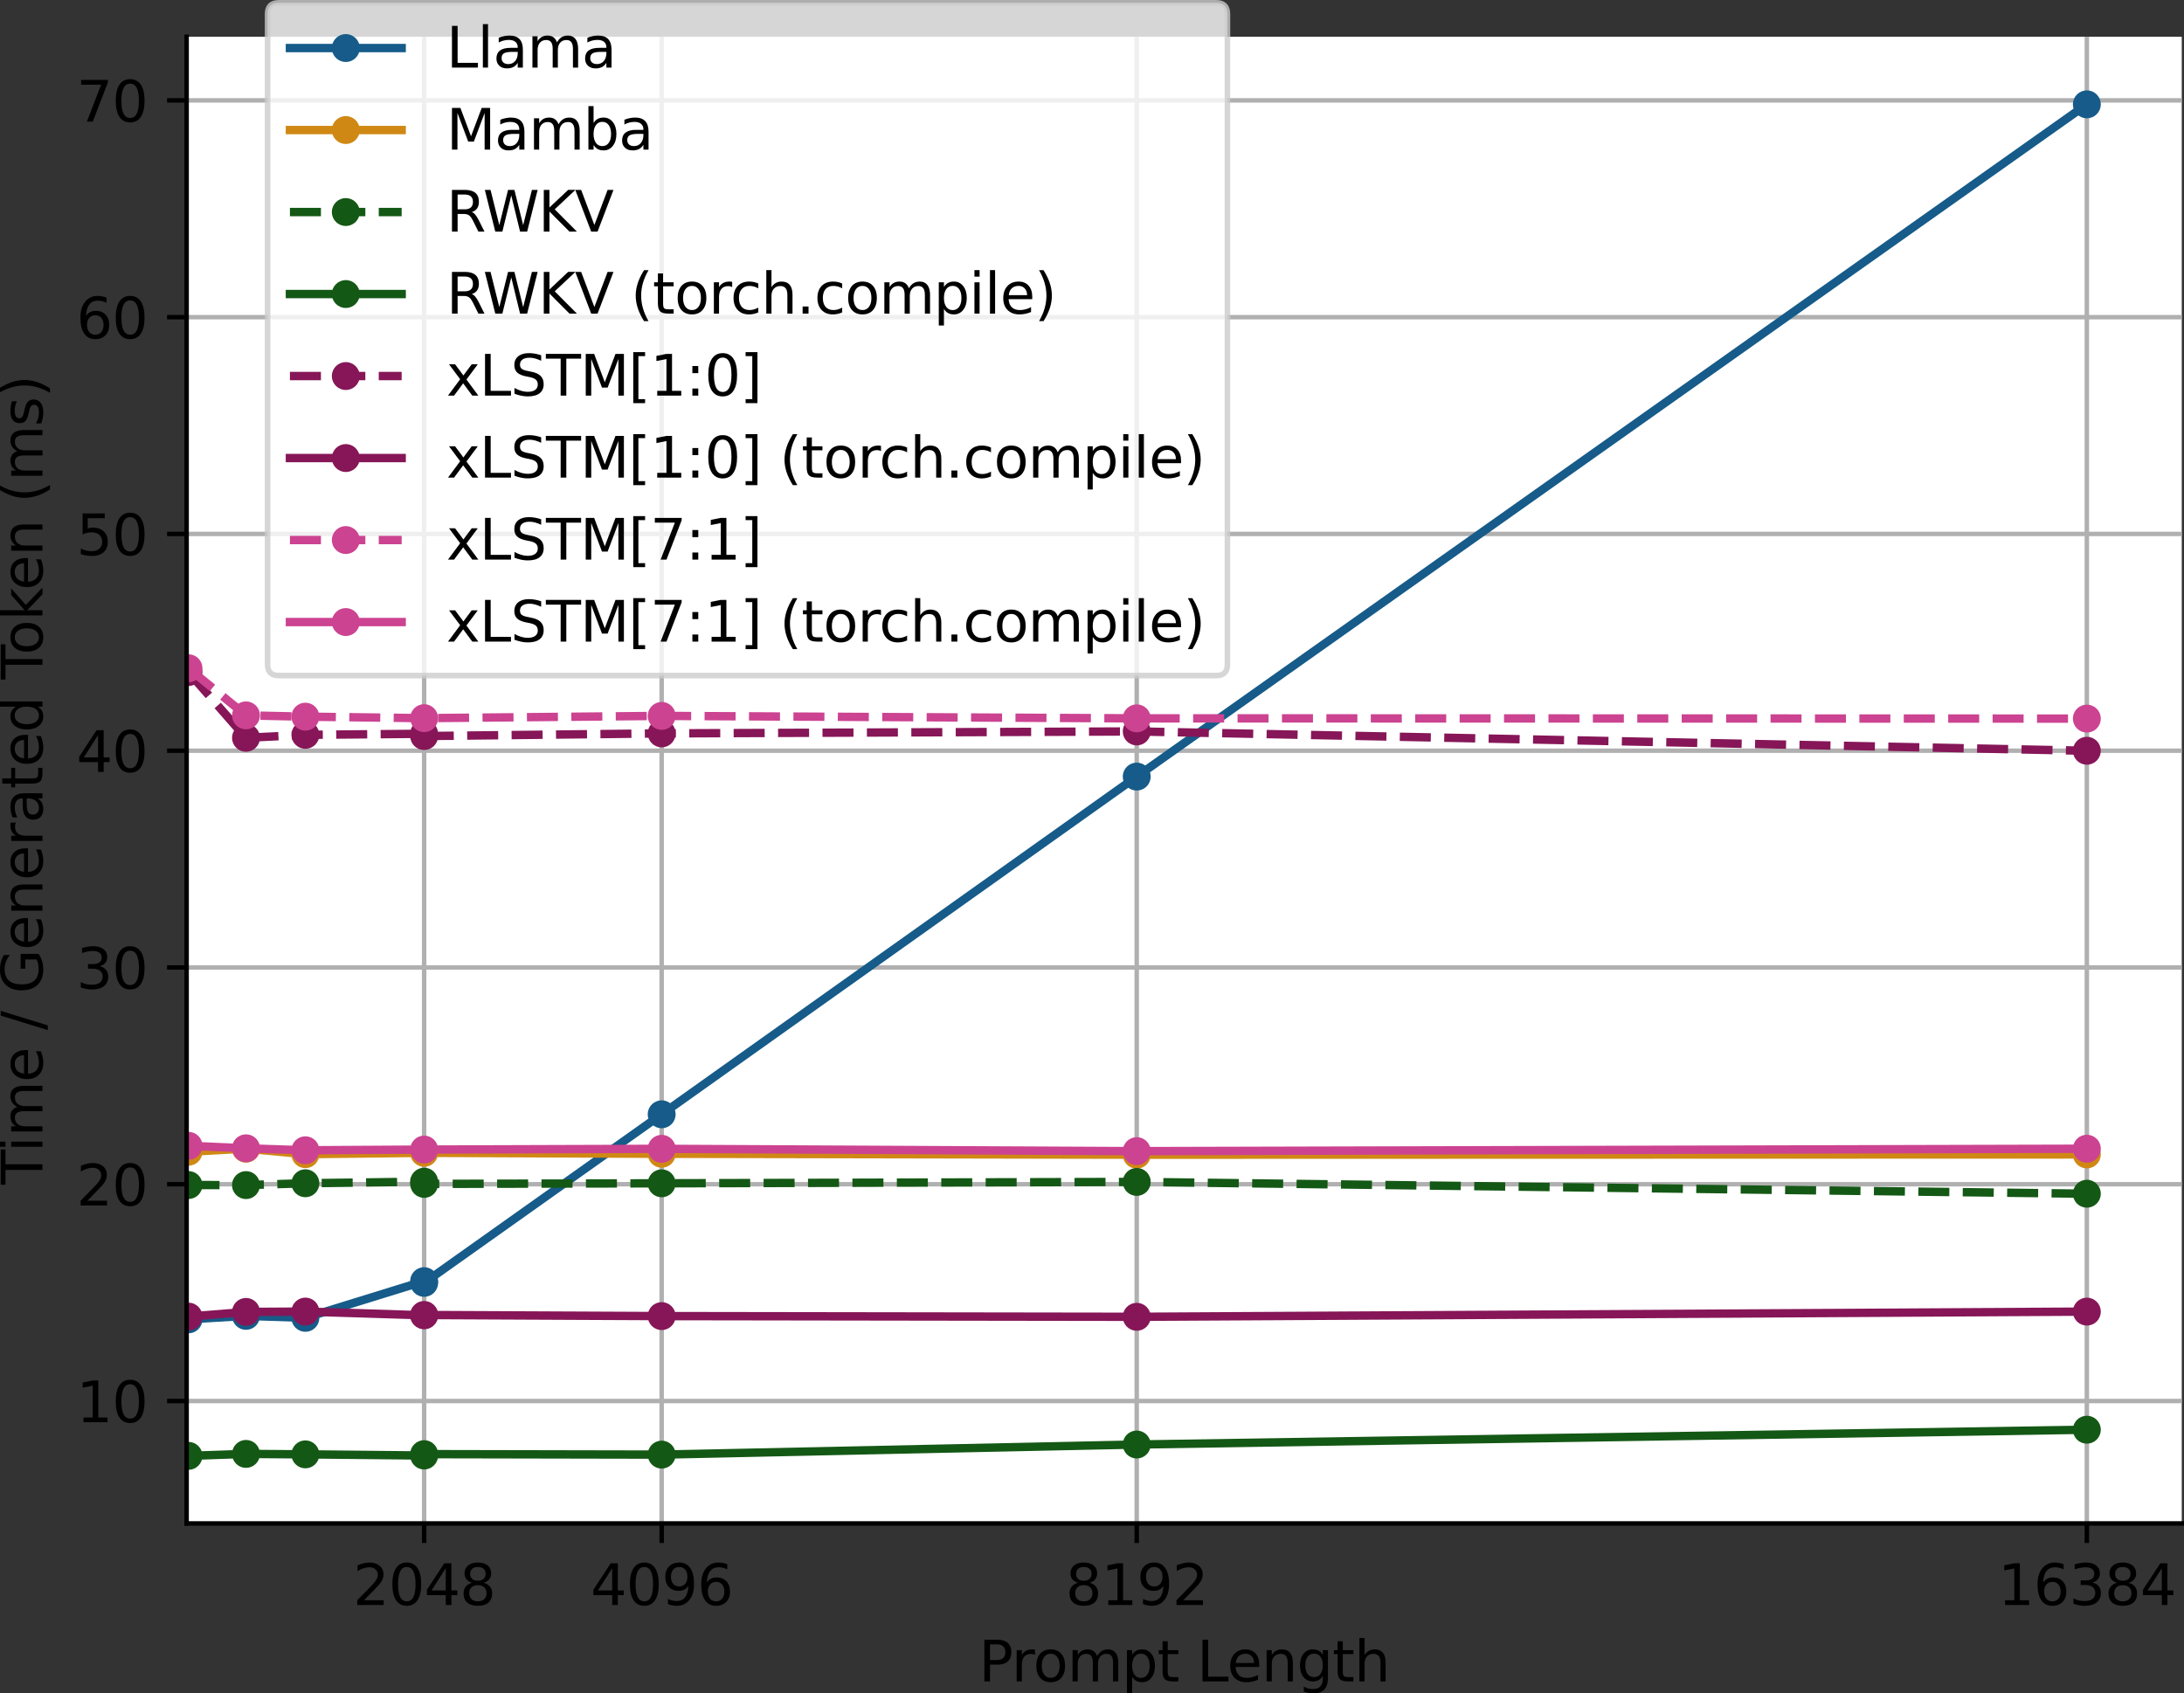 <?xml version="1.0" encoding="UTF-8" standalone="no"?>
<svg
   width="390.923pt"
   height="303.048pt"
   viewBox="0 0 390.923 303.048"
   version="1.1"
   id="svg261"
   sodipodi:docname="inference_generation_speed_v2.svg"
   inkscape:version="1.3.2 (1:1.3.2+202311252150+091e20ef0f)"
   xmlns:inkscape="http://www.inkscape.org/namespaces/inkscape"
   xmlns:sodipodi="http://sodipodi.sourceforge.net/DTD/sodipodi-0.dtd"
   xmlns:xlink="http://www.w3.org/1999/xlink"
   xmlns="http://www.w3.org/2000/svg"
   xmlns:svg="http://www.w3.org/2000/svg"
   xmlns:rdf="http://www.w3.org/1999/02/22-rdf-syntax-ns#"
   xmlns:cc="http://creativecommons.org/ns#"
   xmlns:dc="http://purl.org/dc/elements/1.1/">
  <rect x="0" y="0" width="390.923" height="303.048" fill="#333333" stroke="none"/>
  <sodipodi:namedview
     id="namedview261"
     pagecolor="#ffffff"
     bordercolor="#999999"
     borderopacity="1"
     inkscape:showpageshadow="0"
     inkscape:pageopacity="0"
     inkscape:pagecheckerboard="0"
     inkscape:deskcolor="#d1d1d1"
     inkscape:document-units="pt"
     inkscape:zoom="1.2630209"
     inkscape:cx="274.73814"
     inkscape:cy="178.93608"
     inkscape:window-width="1920"
     inkscape:window-height="1022"
     inkscape:window-x="0"
     inkscape:window-y="0"
     inkscape:window-maximized="1"
     inkscape:current-layer="patch_1" />
  <defs
     id="defs1">
    <style
       type="text/css"
       id="style1">*{stroke-linejoin: round; stroke-linecap: butt}</style>
  </defs>
  <g
     id="figure_1"
     transform="translate(-24.197,-34.892)">
    <g
       id="patch_1" />
    <g
       id="axes_1">
      <g
         id="patch_2">
        <path
           d="M 57.6,307.584 H 414.72 V 41.472 H 57.6 Z"
           style="fill:#ffffff"
           id="path2" />
      </g>
      <g
         id="matplotlib.axis_1">
        <g
           id="xtick_1">
          <g
             id="line2d_1">
            <path
               d="M 100.116,307.584 V 41.472"
               clip-path="url(#p2a580cbbba)"
               style="fill:none;stroke:#b0b0b0;stroke-width:0.8;stroke-linecap:square"
               id="path3" />
          </g>
          <g
             id="line2d_2">
            <defs
               id="defs3">
              <path
                 id="m277e999d54"
                 d="M 0,0 V 3.5"
                 style="stroke:#000000;stroke-width:0.8" />
            </defs>
            <g
               id="g3">
              <use
                 xlink:href="#m277e999d54"
                 x="100.116"
                 y="307.584"
                 style="stroke:#000000;stroke-width:0.8"
                 id="use3" />
            </g>
          </g>
          <g
             id="text_1">
            <!-- 2048 -->
            <g
               transform="matrix(0.1,0,0,-0.1,87.391,322.182)"
               id="g7">
              <defs
                 id="defs4">
                <path
                   id="DejaVuSans-32"
                   d="M 1228,531 H 3431 V 0 H 469 v 531 q 359,372 979,998 621,627 780,809 303,340 423,576 121,236 121,464 0,372 -261,606 -261,235 -680,235 -297,0 -627,-103 -329,-103 -704,-313 v 638 q 381,153 712,231 332,78 607,78 725,0 1156,-363 431,-362 431,-968 0,-288 -108,-546 -107,-257 -392,-607 -78,-91 -497,-524 Q 1991,1309 1228,531 Z"
                   transform="scale(0.016)" />
                <path
                   id="DejaVuSans-30"
                   d="m 2034,4250 q -487,0 -733,-480 -245,-479 -245,-1442 0,-959 245,-1439 246,-480 733,-480 491,0 736,480 246,480 246,1439 0,963 -246,1442 -245,480 -736,480 z m 0,500 q 785,0 1199,-621 414,-620 414,-1801 0,-1178 -414,-1799 -414,-620 -1199,-620 -784,0 -1198,620 -414,621 -414,1799 0,1181 414,1801 414,621 1198,621 z"
                   transform="scale(0.016)" />
                <path
                   id="DejaVuSans-34"
                   d="M 2419,4116 825,1625 h 1594 z m -166,550 h 794 V 1625 h 666 V 1100 H 3047 V 0 H 2419 V 1100 H 313 v 609 z"
                   transform="scale(0.016)" />
                <path
                   id="DejaVuSans-38"
                   d="m 2034,2216 q -450,0 -708,-241 -257,-241 -257,-662 0,-422 257,-663 258,-241 708,-241 450,0 709,242 260,243 260,662 0,421 -258,662 -257,241 -711,241 z m -631,268 q -406,100 -633,378 -226,279 -226,679 0,559 398,884 399,325 1092,325 697,0 1094,-325 397,-325 397,-884 0,-400 -227,-679 -226,-278 -629,-378 456,-106 710,-416 255,-309 255,-755 Q 3634,634 3220,271 2806,-91 2034,-91 1263,-91 848,271 434,634 434,1313 q 0,446 256,755 257,310 713,416 z m -231,997 q 0,-362 226,-565 227,-203 636,-203 407,0 636,203 230,203 230,565 0,363 -230,566 -229,203 -636,203 -409,0 -636,-203 -226,-203 -226,-566 z"
                   transform="scale(0.016)" />
              </defs>
              <use
                 xlink:href="#DejaVuSans-32"
                 id="use4" />
              <use
                 xlink:href="#DejaVuSans-30"
                 x="63.623"
                 id="use5" />
              <use
                 xlink:href="#DejaVuSans-34"
                 x="127.246"
                 id="use6" />
              <use
                 xlink:href="#DejaVuSans-38"
                 x="190.869"
                 id="use7" />
            </g>
          </g>
        </g>
        <g
           id="xtick_2">
          <g
             id="line2d_3">
            <path
               d="M 142.633,307.584 V 41.472"
               clip-path="url(#p2a580cbbba)"
               style="fill:none;stroke:#b0b0b0;stroke-width:0.8;stroke-linecap:square"
               id="path7" />
          </g>
          <g
             id="line2d_4">
            <g
               id="g8">
              <use
                 xlink:href="#m277e999d54"
                 x="142.633"
                 y="307.584"
                 style="stroke:#000000;stroke-width:0.8"
                 id="use8" />
            </g>
          </g>
          <g
             id="text_2">
            <!-- 4096 -->
            <g
               transform="matrix(0.1,0,0,-0.1,129.908,322.182)"
               id="g12">
              <defs
                 id="defs8">
                <path
                   id="DejaVuSans-39"
                   d="m 703,97 v 575 q 238,-113 481,-172 244,-59 479,-59 625,0 954,420 330,420 377,1277 -181,-269 -460,-413 -278,-144 -615,-144 -700,0 -1108,423 -408,424 -408,1159 0,718 425,1152 425,435 1131,435 810,0 1236,-621 427,-620 427,-1801 Q 3622,1225 3098,567 2575,-91 1691,-91 1453,-91 1209,-44 966,3 703,97 Z m 1256,1978 q 425,0 673,290 249,291 249,798 0,503 -249,795 -248,292 -673,292 -425,0 -673,-292 -248,-292 -248,-795 0,-507 248,-798 248,-290 673,-290 z"
                   transform="scale(0.016)" />
                <path
                   id="DejaVuSans-36"
                   d="m 2113,2584 q -425,0 -674,-291 -248,-290 -248,-796 0,-503 248,-796 249,-292 674,-292 425,0 673,292 248,293 248,796 0,506 -248,796 -248,291 -673,291 z m 1253,1979 v -575 q -238,112 -480,171 -242,60 -480,60 -625,0 -955,-422 -329,-422 -376,-1275 184,272 462,417 279,145 613,145 703,0 1111,-427 408,-426 408,-1160 0,-719 -425,-1154 -425,-434 -1131,-434 -810,0 -1238,620 -428,621 -428,1799 0,1106 525,1764 525,658 1409,658 238,0 480,-47 242,-47 505,-140 z"
                   transform="scale(0.016)" />
              </defs>
              <use
                 xlink:href="#DejaVuSans-34"
                 id="use9" />
              <use
                 xlink:href="#DejaVuSans-30"
                 x="63.623"
                 id="use10" />
              <use
                 xlink:href="#DejaVuSans-39"
                 x="127.246"
                 id="use11" />
              <use
                 xlink:href="#DejaVuSans-36"
                 x="190.869"
                 id="use12" />
            </g>
          </g>
        </g>
        <g
           id="xtick_3">
          <g
             id="line2d_5">
            <path
               d="M 227.665,307.584 V 41.472"
               clip-path="url(#p2a580cbbba)"
               style="fill:none;stroke:#b0b0b0;stroke-width:0.8;stroke-linecap:square"
               id="path12" />
          </g>
          <g
             id="line2d_6">
            <g
               id="g13">
              <use
                 xlink:href="#m277e999d54"
                 x="227.665"
                 y="307.584"
                 style="stroke:#000000;stroke-width:0.8"
                 id="use13" />
            </g>
          </g>
          <g
             id="text_3">
            <!-- 8192 -->
            <g
               transform="matrix(0.1,0,0,-0.1,214.94,322.182)"
               id="g17">
              <defs
                 id="defs13">
                <path
                   id="DejaVuSans-31"
                   d="M 794,531 H 1825 V 4091 L 703,3866 v 575 l 1116,225 h 631 V 531 H 3481 V 0 H 794 Z"
                   transform="scale(0.016)" />
              </defs>
              <use
                 xlink:href="#DejaVuSans-38"
                 id="use14" />
              <use
                 xlink:href="#DejaVuSans-31"
                 x="63.623"
                 id="use15" />
              <use
                 xlink:href="#DejaVuSans-39"
                 x="127.246"
                 id="use16" />
              <use
                 xlink:href="#DejaVuSans-32"
                 x="190.869"
                 id="use17" />
            </g>
          </g>
        </g>
        <g
           id="xtick_4">
          <g
             id="line2d_7">
            <path
               d="M 397.73,307.584 V 41.472"
               clip-path="url(#p2a580cbbba)"
               style="fill:none;stroke:#b0b0b0;stroke-width:0.8;stroke-linecap:square"
               id="path17" />
          </g>
          <g
             id="line2d_8">
            <g
               id="g18">
              <use
                 xlink:href="#m277e999d54"
                 x="397.73"
                 y="307.584"
                 style="stroke:#000000;stroke-width:0.8"
                 id="use18" />
            </g>
          </g>
          <g
             id="text_4">
            <!-- 16384 -->
            <g
               transform="matrix(0.1,0,0,-0.1,381.824,322.182)"
               id="g23">
              <defs
                 id="defs18">
                <path
                   id="DejaVuSans-33"
                   d="m 2597,2516 q 453,-97 707,-404 255,-306 255,-756 0,-690 -475,-1069 -475,-378 -1350,-378 -293,0 -604,58 -311,58 -642,174 v 609 q 262,-153 574,-231 313,-78 654,-78 593,0 904,234 311,234 311,681 0,413 -289,645 -289,233 -804,233 h -544 v 519 h 569 q 465,0 712,186 247,186 247,536 0,359 -255,551 -254,193 -729,193 -260,0 -557,-57 -297,-56 -653,-174 v 562 q 360,100 674,150 314,50 592,50 719,0 1137,-327 419,-326 419,-882 0,-388 -222,-655 -222,-267 -631,-370 z"
                   transform="scale(0.016)" />
              </defs>
              <use
                 xlink:href="#DejaVuSans-31"
                 id="use19" />
              <use
                 xlink:href="#DejaVuSans-36"
                 x="63.623"
                 id="use20" />
              <use
                 xlink:href="#DejaVuSans-33"
                 x="127.246"
                 id="use21" />
              <use
                 xlink:href="#DejaVuSans-38"
                 x="190.869"
                 id="use22" />
              <use
                 xlink:href="#DejaVuSans-34"
                 x="254.492"
                 id="use23" />
            </g>
          </g>
        </g>
        <g
           id="text_5">
          <!-- Prompt Length -->
          <g
             transform="matrix(0.1,0,0,-0.1,199.39,335.861)"
             id="g36">
            <defs
               id="defs23">
              <path
                 id="DejaVuSans-50"
                 d="M 1259,4147 V 2394 h 794 q 441,0 681,228 241,228 241,650 0,419 -241,647 -240,228 -681,228 z m -631,519 h 1425 q 785,0 1186,-355 402,-355 402,-1039 0,-691 -402,-1044 -401,-353 -1186,-353 H 1259 V 0 H 628 Z"
                 transform="scale(0.016)" />
              <path
                 id="DejaVuSans-72"
                 d="m 2631,2963 q -97,56 -211,82 -114,27 -251,27 -488,0 -749,-317 -261,-317 -261,-911 V 0 H 581 v 3500 h 578 v -544 q 182,319 472,473 291,155 707,155 59,0 131,-8 72,-7 159,-23 z"
                 transform="scale(0.016)" />
              <path
                 id="DejaVuSans-6f"
                 d="m 1959,3097 q -462,0 -731,-361 -269,-361 -269,-989 0,-628 267,-989 268,-361 733,-361 460,0 728,362 269,363 269,988 0,622 -269,986 -268,364 -728,364 z m 0,487 q 750,0 1178,-488 429,-487 429,-1349 Q 3566,888 3137,398 2709,-91 1959,-91 1206,-91 779,398 353,888 353,1747 q 0,862 426,1349 427,488 1180,488 z"
                 transform="scale(0.016)" />
              <path
                 id="DejaVuSans-6d"
                 d="m 3328,2828 q 216,388 516,572 300,184 706,184 547,0 844,-383 297,-382 297,-1088 V 0 h -578 v 2094 q 0,503 -179,746 -178,244 -543,244 -447,0 -707,-297 -259,-296 -259,-809 V 0 h -578 v 2094 q 0,506 -178,748 -178,242 -550,242 -441,0 -701,-298 -259,-298 -259,-808 V 0 H 581 v 3500 h 578 v -544 q 197,322 472,475 275,153 653,153 382,0 649,-194 267,-193 395,-562 z"
                 transform="scale(0.016)" />
              <path
                 id="DejaVuSans-70"
                 d="M 1159,525 V -1331 H 581 v 4831 h 578 v -531 q 182,312 458,463 277,152 661,152 638,0 1036,-506 399,-506 399,-1331 0,-825 -399,-1332 -398,-506 -1036,-506 -384,0 -661,152 -276,152 -458,464 z m 1957,1222 q 0,634 -261,995 -261,361 -717,361 -457,0 -718,-361 -261,-361 -261,-995 0,-634 261,-995 261,-361 718,-361 456,0 717,361 261,361 261,995 z"
                 transform="scale(0.016)" />
              <path
                 id="DejaVuSans-74"
                 d="M 1172,4494 V 3500 H 2356 V 3053 H 1172 V 1153 q 0,-428 117,-550 117,-122 477,-122 h 590 V 0 H 1766 Q 1100,0 847,248 594,497 594,1153 V 3053 H 172 v 447 h 422 v 994 z"
                 transform="scale(0.016)" />
              <path
                 id="DejaVuSans-20"
                 transform="scale(0.016)"
                 d="" />
              <path
                 id="DejaVuSans-4c"
                 d="m 628,4666 h 631 V 531 H 3531 V 0 H 628 Z"
                 transform="scale(0.016)" />
              <path
                 id="DejaVuSans-65"
                 d="M 3597,1894 V 1613 H 953 q 38,-594 358,-905 320,-311 892,-311 331,0 642,81 311,81 618,244 V 178 Q 3153,47 2828,-22 2503,-91 2169,-91 1331,-91 842,396 353,884 353,1716 q 0,859 464,1363 464,505 1252,505 706,0 1117,-455 411,-454 411,-1235 z m -575,169 q -6,471 -264,752 -258,282 -683,282 -481,0 -770,-272 -289,-272 -333,-766 z"
                 transform="scale(0.016)" />
              <path
                 id="DejaVuSans-6e"
                 d="M 3513,2113 V 0 h -575 v 2094 q 0,497 -194,743 -194,247 -581,247 -466,0 -735,-297 -269,-296 -269,-809 V 0 H 581 v 3500 h 578 v -544 q 207,316 486,472 280,156 646,156 603,0 912,-373 310,-373 310,-1098 z"
                 transform="scale(0.016)" />
              <path
                 id="DejaVuSans-67"
                 d="m 2906,1791 q 0,625 -258,968 -257,344 -723,344 -462,0 -720,-344 -258,-343 -258,-968 0,-622 258,-966 258,-344 720,-344 466,0 723,344 258,344 258,966 z M 3481,434 q 0,-893 -397,-1329 -396,-436 -1215,-436 -303,0 -572,45 -269,45 -522,139 v 559 q 253,-137 500,-202 247,-66 503,-66 566,0 847,295 281,295 281,892 V 616 Q 2728,306 2450,153 2172,0 1784,0 1141,0 747,490 353,981 353,1791 q 0,812 394,1302 394,491 1037,491 388,0 666,-153 278,-153 456,-462 v 531 h 575 z"
                 transform="scale(0.016)" />
              <path
                 id="DejaVuSans-68"
                 d="M 3513,2113 V 0 h -575 v 2094 q 0,497 -194,743 -194,247 -581,247 -466,0 -735,-297 -269,-296 -269,-809 V 0 H 581 v 4863 h 578 V 2956 q 207,316 486,472 280,156 646,156 603,0 912,-373 310,-373 310,-1098 z"
                 transform="scale(0.016)" />
            </defs>
            <use
               xlink:href="#DejaVuSans-50"
               id="use24" />
            <use
               xlink:href="#DejaVuSans-72"
               x="58.553"
               id="use25" />
            <use
               xlink:href="#DejaVuSans-6f"
               x="97.416"
               id="use26" />
            <use
               xlink:href="#DejaVuSans-6d"
               x="158.598"
               id="use27" />
            <use
               xlink:href="#DejaVuSans-70"
               x="256.01"
               id="use28" />
            <use
               xlink:href="#DejaVuSans-74"
               x="319.486"
               id="use29" />
            <use
               xlink:href="#DejaVuSans-20"
               x="358.695"
               id="use30" />
            <use
               xlink:href="#DejaVuSans-4c"
               x="390.482"
               id="use31" />
            <use
               xlink:href="#DejaVuSans-65"
               x="444.445"
               id="use32" />
            <use
               xlink:href="#DejaVuSans-6e"
               x="505.969"
               id="use33" />
            <use
               xlink:href="#DejaVuSans-67"
               x="569.348"
               id="use34" />
            <use
               xlink:href="#DejaVuSans-74"
               x="632.824"
               id="use35" />
            <use
               xlink:href="#DejaVuSans-68"
               x="672.033"
               id="use36" />
          </g>
        </g>
      </g>
      <g
         id="matplotlib.axis_2">
        <g
           id="ytick_1">
          <g
             id="line2d_9">
            <path
               d="M 57.6,285.668 H 414.72"
               clip-path="url(#p2a580cbbba)"
               style="fill:none;stroke:#b0b0b0;stroke-width:0.8;stroke-linecap:square"
               id="path36" />
          </g>
          <g
             id="line2d_10">
            <defs
               id="defs36">
              <path
                 id="m142a0181db"
                 d="M 0,0 H -3.5"
                 style="stroke:#000000;stroke-width:0.8" />
            </defs>
            <g
               id="g37">
              <use
                 xlink:href="#m142a0181db"
                 x="57.6"
                 y="285.668"
                 style="stroke:#000000;stroke-width:0.8"
                 id="use37" />
            </g>
          </g>
          <g
             id="text_6">
            <!-- 10 -->
            <g
               transform="matrix(0.1,0,0,-0.1,37.875,289.467)"
               id="g39">
              <use
                 xlink:href="#DejaVuSans-31"
                 id="use38" />
              <use
                 xlink:href="#DejaVuSans-30"
                 x="63.623"
                 id="use39" />
            </g>
          </g>
        </g>
        <g
           id="ytick_2">
          <g
             id="line2d_11">
            <path
               d="M 57.6,246.867 H 414.72"
               clip-path="url(#p2a580cbbba)"
               style="fill:none;stroke:#b0b0b0;stroke-width:0.8;stroke-linecap:square"
               id="path39" />
          </g>
          <g
             id="line2d_12">
            <g
               id="g40">
              <use
                 xlink:href="#m142a0181db"
                 x="57.6"
                 y="246.867"
                 style="stroke:#000000;stroke-width:0.8"
                 id="use40" />
            </g>
          </g>
          <g
             id="text_7">
            <!-- 20 -->
            <g
               transform="matrix(0.1,0,0,-0.1,37.875,250.666)"
               id="g42">
              <use
                 xlink:href="#DejaVuSans-32"
                 id="use41" />
              <use
                 xlink:href="#DejaVuSans-30"
                 x="63.623"
                 id="use42" />
            </g>
          </g>
        </g>
        <g
           id="ytick_3">
          <g
             id="line2d_13">
            <path
               d="M 57.6,208.066 H 414.72"
               clip-path="url(#p2a580cbbba)"
               style="fill:none;stroke:#b0b0b0;stroke-width:0.8;stroke-linecap:square"
               id="path42" />
          </g>
          <g
             id="line2d_14">
            <g
               id="g43">
              <use
                 xlink:href="#m142a0181db"
                 x="57.6"
                 y="208.066"
                 style="stroke:#000000;stroke-width:0.8"
                 id="use43" />
            </g>
          </g>
          <g
             id="text_8">
            <!-- 30 -->
            <g
               transform="matrix(0.1,0,0,-0.1,37.875,211.865)"
               id="g45">
              <use
                 xlink:href="#DejaVuSans-33"
                 id="use44" />
              <use
                 xlink:href="#DejaVuSans-30"
                 x="63.623"
                 id="use45" />
            </g>
          </g>
        </g>
        <g
           id="ytick_4">
          <g
             id="line2d_15">
            <path
               d="M 57.6,169.265 H 414.72"
               clip-path="url(#p2a580cbbba)"
               style="fill:none;stroke:#b0b0b0;stroke-width:0.8;stroke-linecap:square"
               id="path45" />
          </g>
          <g
             id="line2d_16">
            <g
               id="g46">
              <use
                 xlink:href="#m142a0181db"
                 x="57.6"
                 y="169.265"
                 style="stroke:#000000;stroke-width:0.8"
                 id="use46" />
            </g>
          </g>
          <g
             id="text_9">
            <!-- 40 -->
            <g
               transform="matrix(0.1,0,0,-0.1,37.875,173.064)"
               id="g48">
              <use
                 xlink:href="#DejaVuSans-34"
                 id="use47" />
              <use
                 xlink:href="#DejaVuSans-30"
                 x="63.623"
                 id="use48" />
            </g>
          </g>
        </g>
        <g
           id="ytick_5">
          <g
             id="line2d_17">
            <path
               d="M 57.6,130.464 H 414.72"
               clip-path="url(#p2a580cbbba)"
               style="fill:none;stroke:#b0b0b0;stroke-width:0.8;stroke-linecap:square"
               id="path48" />
          </g>
          <g
             id="line2d_18">
            <g
               id="g49">
              <use
                 xlink:href="#m142a0181db"
                 x="57.6"
                 y="130.464"
                 style="stroke:#000000;stroke-width:0.8"
                 id="use49" />
            </g>
          </g>
          <g
             id="text_10">
            <!-- 50 -->
            <g
               transform="matrix(0.1,0,0,-0.1,37.875,134.263)"
               id="g51">
              <defs
                 id="defs49">
                <path
                   id="DejaVuSans-35"
                   d="M 691,4666 H 3169 V 4134 H 1269 V 2991 q 137,47 274,70 138,23 276,23 781,0 1237,-428 457,-428 457,-1159 Q 3513,744 3044,326 2575,-91 1722,-91 1428,-91 1123,-41 819,9 494,109 v 635 q 281,-153 581,-228 300,-75 634,-75 541,0 856,284 316,284 316,772 0,487 -316,771 -315,285 -856,285 -253,0 -505,-56 -251,-56 -513,-175 z"
                   transform="scale(0.016)" />
              </defs>
              <use
                 xlink:href="#DejaVuSans-35"
                 id="use50" />
              <use
                 xlink:href="#DejaVuSans-30"
                 x="63.623"
                 id="use51" />
            </g>
          </g>
        </g>
        <g
           id="ytick_6">
          <g
             id="line2d_19">
            <path
               d="M 57.6,91.663 H 414.72"
               clip-path="url(#p2a580cbbba)"
               style="fill:none;stroke:#b0b0b0;stroke-width:0.8;stroke-linecap:square"
               id="path51" />
          </g>
          <g
             id="line2d_20">
            <g
               id="g52">
              <use
                 xlink:href="#m142a0181db"
                 x="57.6"
                 y="91.663"
                 style="stroke:#000000;stroke-width:0.8"
                 id="use52" />
            </g>
          </g>
          <g
             id="text_11">
            <!-- 60 -->
            <g
               transform="matrix(0.1,0,0,-0.1,37.875,95.462)"
               id="g54">
              <use
                 xlink:href="#DejaVuSans-36"
                 id="use53" />
              <use
                 xlink:href="#DejaVuSans-30"
                 x="63.623"
                 id="use54" />
            </g>
          </g>
        </g>
        <g
           id="ytick_7">
          <g
             id="line2d_21">
            <path
               d="M 57.6,52.862 H 414.72"
               clip-path="url(#p2a580cbbba)"
               style="fill:none;stroke:#b0b0b0;stroke-width:0.8;stroke-linecap:square"
               id="path54" />
          </g>
          <g
             id="line2d_22">
            <g
               id="g55">
              <use
                 xlink:href="#m142a0181db"
                 x="57.6"
                 y="52.862"
                 style="stroke:#000000;stroke-width:0.8"
                 id="use55" />
            </g>
          </g>
          <g
             id="text_12">
            <!-- 70 -->
            <g
               transform="matrix(0.1,0,0,-0.1,37.875,56.661)"
               id="g57">
              <defs
                 id="defs55">
                <path
                   id="DejaVuSans-37"
                   d="M 525,4666 H 3525 V 4397 L 1831,0 H 1172 L 2766,4134 H 525 Z"
                   transform="scale(0.016)" />
              </defs>
              <use
                 xlink:href="#DejaVuSans-37"
                 id="use56" />
              <use
                 xlink:href="#DejaVuSans-30"
                 x="63.623"
                 id="use57" />
            </g>
          </g>
        </g>
        <g
           id="text_13">
          <!-- Time / Generated Token (ms) -->
          <g
             transform="matrix(0,-0.1,-0.1,0,31.795,246.928)"
             id="g84">
            <defs
               id="defs57">
              <path
                 id="DejaVuSans-54"
                 d="M -19,4666 H 3928 V 4134 H 2272 V 0 H 1638 V 4134 H -19 Z"
                 transform="scale(0.016)" />
              <path
                 id="DejaVuSans-69"
                 d="m 603,3500 h 575 V 0 H 603 Z m 0,1363 h 575 V 4134 H 603 Z"
                 transform="scale(0.016)" />
              <path
                 id="DejaVuSans-2f"
                 d="m 1625,4666 h 531 L 531,-594 H 0 Z"
                 transform="scale(0.016)" />
              <path
                 id="DejaVuSans-47"
                 d="M 3809,666 V 1919 H 2778 v 519 H 4434 V 434 Q 4069,175 3628,42 3188,-91 2688,-91 1594,-91 976,548 359,1188 359,2328 q 0,1144 617,1783 618,639 1712,639 456,0 867,-113 411,-112 758,-331 v -672 q -350,297 -744,447 -394,150 -828,150 -857,0 -1287,-478 -429,-478 -429,-1425 0,-944 429,-1422 430,-478 1287,-478 334,0 596,58 263,58 472,180 z"
                 transform="scale(0.016)" />
              <path
                 id="DejaVuSans-61"
                 d="m 2194,1759 q -697,0 -966,-159 -269,-159 -269,-544 0,-306 202,-486 202,-179 548,-179 479,0 768,339 289,339 289,901 v 128 z m 1147,238 V 0 H 2766 V 531 Q 2569,213 2275,61 1981,-91 1556,-91 q -537,0 -855,302 -317,302 -317,808 0,590 395,890 396,300 1180,300 h 807 v 57 q 0,397 -261,614 -261,217 -733,217 -300,0 -585,-72 -284,-72 -546,-216 v 532 q 315,122 612,182 297,61 578,61 760,0 1135,-394 375,-393 375,-1193 z"
                 transform="scale(0.016)" />
              <path
                 id="DejaVuSans-64"
                 d="m 2906,2969 v 1894 h 575 V 0 H 2906 V 525 Q 2725,213 2448,61 2172,-91 1784,-91 1150,-91 751,415 353,922 353,1747 q 0,825 398,1331 399,506 1033,506 388,0 664,-152 277,-151 458,-463 z M 947,1747 q 0,-634 261,-995 261,-361 717,-361 456,0 718,361 263,361 263,995 0,634 -263,995 -262,361 -718,361 -456,0 -717,-361 -261,-361 -261,-995 z"
                 transform="scale(0.016)" />
              <path
                 id="DejaVuSans-6b"
                 d="m 581,4863 h 578 V 1991 l 1716,1509 h 734 L 1753,1863 3688,0 H 2938 L 1159,1709 V 0 H 581 Z"
                 transform="scale(0.016)" />
              <path
                 id="DejaVuSans-28"
                 d="m 1984,4856 q -418,-718 -622,-1422 -203,-703 -203,-1425 0,-721 205,-1429 205,-708 620,-1424 h -500 q -468,735 -701,1444 -233,709 -233,1409 0,697 231,1403 232,707 703,1444 z"
                 transform="scale(0.016)" />
              <path
                 id="DejaVuSans-73"
                 d="m 2834,3397 v -544 q -243,125 -506,187 -262,63 -544,63 -428,0 -642,-131 -214,-131 -214,-394 0,-200 153,-314 153,-114 616,-217 l 197,-44 q 612,-131 870,-370 258,-239 258,-667 0,-488 -386,-773 Q 2250,-91 1575,-91 1294,-91 989,-36 684,19 347,128 v 594 q 319,-166 628,-249 309,-82 613,-82 406,0 624,139 219,139 219,392 0,234 -158,359 -157,125 -692,241 l -200,47 q -534,112 -772,345 -237,233 -237,639 0,494 350,762 350,269 994,269 318,0 599,-47 282,-46 519,-140 z"
                 transform="scale(0.016)" />
              <path
                 id="DejaVuSans-29"
                 d="m 513,4856 h 500 q 468,-737 701,-1444 233,-706 233,-1403 0,-700 -233,-1409 -233,-709 -701,-1444 H 513 q 415,716 620,1424 205,708 205,1429 0,722 -205,1425 -205,704 -620,1422 z"
                 transform="scale(0.016)" />
            </defs>
            <use
               xlink:href="#DejaVuSans-54"
               id="use58" />
            <use
               xlink:href="#DejaVuSans-69"
               x="57.959"
               id="use59" />
            <use
               xlink:href="#DejaVuSans-6d"
               x="85.742"
               id="use60" />
            <use
               xlink:href="#DejaVuSans-65"
               x="183.154"
               id="use61" />
            <use
               xlink:href="#DejaVuSans-20"
               x="244.678"
               id="use62" />
            <use
               xlink:href="#DejaVuSans-2f"
               x="276.465"
               id="use63" />
            <use
               xlink:href="#DejaVuSans-20"
               x="310.156"
               id="use64" />
            <use
               xlink:href="#DejaVuSans-47"
               x="341.943"
               id="use65" />
            <use
               xlink:href="#DejaVuSans-65"
               x="419.434"
               id="use66" />
            <use
               xlink:href="#DejaVuSans-6e"
               x="480.957"
               id="use67" />
            <use
               xlink:href="#DejaVuSans-65"
               x="544.336"
               id="use68" />
            <use
               xlink:href="#DejaVuSans-72"
               x="605.859"
               id="use69" />
            <use
               xlink:href="#DejaVuSans-61"
               x="646.973"
               id="use70" />
            <use
               xlink:href="#DejaVuSans-74"
               x="708.252"
               id="use71" />
            <use
               xlink:href="#DejaVuSans-65"
               x="747.461"
               id="use72" />
            <use
               xlink:href="#DejaVuSans-64"
               x="808.984"
               id="use73" />
            <use
               xlink:href="#DejaVuSans-20"
               x="872.461"
               id="use74" />
            <use
               xlink:href="#DejaVuSans-54"
               x="904.248"
               id="use75" />
            <use
               xlink:href="#DejaVuSans-6f"
               x="948.332"
               id="use76" />
            <use
               xlink:href="#DejaVuSans-6b"
               x="1009.514"
               id="use77" />
            <use
               xlink:href="#DejaVuSans-65"
               x="1063.799"
               id="use78" />
            <use
               xlink:href="#DejaVuSans-6e"
               x="1125.322"
               id="use79" />
            <use
               xlink:href="#DejaVuSans-20"
               x="1188.701"
               id="use80" />
            <use
               xlink:href="#DejaVuSans-28"
               x="1220.488"
               id="use81" />
            <use
               xlink:href="#DejaVuSans-6d"
               x="1259.502"
               id="use82" />
            <use
               xlink:href="#DejaVuSans-73"
               x="1356.914"
               id="use83" />
            <use
               xlink:href="#DejaVuSans-29"
               x="1409.014"
               id="use84" />
          </g>
        </g>
      </g>
      <g
         id="line2d_23">
        <path
           d="m 57.932,271.051 10.297,-0.621 10.629,0.352 21.258,-6.566 v 0.306 L 142.633,234.349 227.665,173.901 397.73,53.568"
           clip-path="url(#p2a580cbbba)"
           style="fill:none;stroke:#165b89;stroke-width:1.5;stroke-linecap:square"
           id="path84" />
        <defs
           id="defs84">
          <path
             id="ma404f62575"
             d="M 0,2 C 0.53,2 1.039,1.789 1.414,1.414 1.789,1.039 2,0.53 2,0 2,-0.53 1.789,-1.039 1.414,-1.414 1.039,-1.789 0.53,-2 0,-2 -0.53,-2 -1.039,-1.789 -1.414,-1.414 -1.789,-1.039 -2,-0.53 -2,0 -2,0.53 -1.789,1.039 -1.414,1.414 -1.039,1.789 -0.53,2 0,2 Z"
             style="stroke:#165b89" />
        </defs>
        <g
           clip-path="url(#p2a580cbbba)"
           id="g92">
          <use
             xlink:href="#ma404f62575"
             x="57.932"
             y="271.051"
             style="fill:#165b89;stroke:#165b89"
             id="use85" />
          <use
             xlink:href="#ma404f62575"
             x="68.229"
             y="270.43"
             style="fill:#165b89;stroke:#165b89"
             id="use86" />
          <use
             xlink:href="#ma404f62575"
             x="78.858"
             y="270.782"
             style="fill:#165b89;stroke:#165b89"
             id="use87" />
          <use
             xlink:href="#ma404f62575"
             x="100.116"
             y="264.216"
             style="fill:#165b89;stroke:#165b89"
             id="use88" />
          <use
             xlink:href="#ma404f62575"
             x="100.116"
             y="264.521"
             style="fill:#165b89;stroke:#165b89"
             id="use89" />
          <use
             xlink:href="#ma404f62575"
             x="142.633"
             y="234.349"
             style="fill:#165b89;stroke:#165b89"
             id="use90" />
          <use
             xlink:href="#ma404f62575"
             x="227.665"
             y="173.901"
             style="fill:#165b89;stroke:#165b89"
             id="use91" />
          <use
             xlink:href="#ma404f62575"
             x="397.73"
             y="53.568"
             style="fill:#165b89;stroke:#165b89"
             id="use92" />
        </g>
      </g>
      <g
         id="line2d_24">
        <path
           d="m 57.932,241.046 10.297,-0.545 10.629,0.985 21.258,-0.241 42.516,0.169 85.033,0.167 170.065,-0.048"
           clip-path="url(#p2a580cbbba)"
           style="fill:none;stroke:#d08814;stroke-width:1.5;stroke-linecap:square"
           id="path92" />
        <defs
           id="defs92">
          <path
             id="m274adc39a5"
             d="M 0,2 C 0.53,2 1.039,1.789 1.414,1.414 1.789,1.039 2,0.53 2,0 2,-0.53 1.789,-1.039 1.414,-1.414 1.039,-1.789 0.53,-2 0,-2 -0.53,-2 -1.039,-1.789 -1.414,-1.414 -1.789,-1.039 -2,-0.53 -2,0 -2,0.53 -1.789,1.039 -1.414,1.414 -1.039,1.789 -0.53,2 0,2 Z"
             style="stroke:#d08814" />
        </defs>
        <g
           clip-path="url(#p2a580cbbba)"
           id="g99">
          <use
             xlink:href="#m274adc39a5"
             x="57.932"
             y="241.046"
             style="fill:#d08814;stroke:#d08814"
             id="use93" />
          <use
             xlink:href="#m274adc39a5"
             x="68.229"
             y="240.501"
             style="fill:#d08814;stroke:#d08814"
             id="use94" />
          <use
             xlink:href="#m274adc39a5"
             x="78.858"
             y="241.485"
             style="fill:#d08814;stroke:#d08814"
             id="use95" />
          <use
             xlink:href="#m274adc39a5"
             x="100.116"
             y="241.244"
             style="fill:#d08814;stroke:#d08814"
             id="use96" />
          <use
             xlink:href="#m274adc39a5"
             x="142.633"
             y="241.413"
             style="fill:#d08814;stroke:#d08814"
             id="use97" />
          <use
             xlink:href="#m274adc39a5"
             x="227.665"
             y="241.58"
             style="fill:#d08814;stroke:#d08814"
             id="use98" />
          <use
             xlink:href="#m274adc39a5"
             x="397.73"
             y="241.532"
             style="fill:#d08814;stroke:#d08814"
             id="use99" />
        </g>
      </g>
      <g
         id="line2d_25">
        <path
           d="m 57.932,247.013 10.297,0.008 10.629,-0.329 21.258,-0.283 v 0.398 l 42.516,-0.105 85.033,-0.25 170.065,2.112"
           clip-path="url(#p2a580cbbba)"
           style="fill:none;stroke:#145815;stroke-width:1.5;stroke-dasharray:5.55, 2.4;stroke-dashoffset:0"
           id="path99" />
        <defs
           id="defs99">
          <path
             id="m40de4a68e5"
             d="M 0,2 C 0.53,2 1.039,1.789 1.414,1.414 1.789,1.039 2,0.53 2,0 2,-0.53 1.789,-1.039 1.414,-1.414 1.039,-1.789 0.53,-2 0,-2 -0.53,-2 -1.039,-1.789 -1.414,-1.414 -1.789,-1.039 -2,-0.53 -2,0 -2,0.53 -1.789,1.039 -1.414,1.414 -1.039,1.789 -0.53,2 0,2 Z"
             style="stroke:#145815" />
        </defs>
        <g
           clip-path="url(#p2a580cbbba)"
           id="g107">
          <use
             xlink:href="#m40de4a68e5"
             x="57.932"
             y="247.013"
             style="fill:#145815;stroke:#145815"
             id="use100" />
          <use
             xlink:href="#m40de4a68e5"
             x="68.229"
             y="247.021"
             style="fill:#145815;stroke:#145815"
             id="use101" />
          <use
             xlink:href="#m40de4a68e5"
             x="78.858"
             y="246.692"
             style="fill:#145815;stroke:#145815"
             id="use102" />
          <use
             xlink:href="#m40de4a68e5"
             x="100.116"
             y="246.409"
             style="fill:#145815;stroke:#145815"
             id="use103" />
          <use
             xlink:href="#m40de4a68e5"
             x="100.116"
             y="246.807"
             style="fill:#145815;stroke:#145815"
             id="use104" />
          <use
             xlink:href="#m40de4a68e5"
             x="142.633"
             y="246.702"
             style="fill:#145815;stroke:#145815"
             id="use105" />
          <use
             xlink:href="#m40de4a68e5"
             x="227.665"
             y="246.452"
             style="fill:#145815;stroke:#145815"
             id="use106" />
          <use
             xlink:href="#m40de4a68e5"
             x="397.73"
             y="248.564"
             style="fill:#145815;stroke:#145815"
             id="use107" />
        </g>
      </g>
      <g
         id="line2d_26">
        <path
           d="m 57.932,295.488 10.297,-0.351 10.629,0.081 21.258,0.205 v -0.244 l 42.516,0.085 85.033,-1.806 170.065,-2.651"
           clip-path="url(#p2a580cbbba)"
           style="fill:none;stroke:#145815;stroke-width:1.5;stroke-linecap:square"
           id="path107" />
        <g
           clip-path="url(#p2a580cbbba)"
           id="g115">
          <use
             xlink:href="#m40de4a68e5"
             x="57.932"
             y="295.488"
             style="fill:#145815;stroke:#145815"
             id="use108" />
          <use
             xlink:href="#m40de4a68e5"
             x="68.229"
             y="295.137"
             style="fill:#145815;stroke:#145815"
             id="use109" />
          <use
             xlink:href="#m40de4a68e5"
             x="78.858"
             y="295.219"
             style="fill:#145815;stroke:#145815"
             id="use110" />
          <use
             xlink:href="#m40de4a68e5"
             x="100.116"
             y="295.424"
             style="fill:#145815;stroke:#145815"
             id="use111" />
          <use
             xlink:href="#m40de4a68e5"
             x="100.116"
             y="295.18"
             style="fill:#145815;stroke:#145815"
             id="use112" />
          <use
             xlink:href="#m40de4a68e5"
             x="142.633"
             y="295.265"
             style="fill:#145815;stroke:#145815"
             id="use113" />
          <use
             xlink:href="#m40de4a68e5"
             x="227.665"
             y="293.459"
             style="fill:#145815;stroke:#145815"
             id="use114" />
          <use
             xlink:href="#m40de4a68e5"
             x="397.73"
             y="290.808"
             style="fill:#145815;stroke:#145815"
             id="use115" />
        </g>
      </g>
      <g
         id="line2d_27">
        <path
           d="m 57.932,155.186 10.297,11.769 10.629,-0.527 21.258,-0.192 v 0.407 l 42.516,-0.476 85.033,-0.351 170.065,3.459"
           clip-path="url(#p2a580cbbba)"
           style="fill:none;stroke:#861657;stroke-width:1.5;stroke-dasharray:5.55, 2.4;stroke-dashoffset:0"
           id="path115" />
        <defs
           id="defs115">
          <path
             id="md86fad1157"
             d="M 0,2 C 0.53,2 1.039,1.789 1.414,1.414 1.789,1.039 2,0.53 2,0 2,-0.53 1.789,-1.039 1.414,-1.414 1.039,-1.789 0.53,-2 0,-2 -0.53,-2 -1.039,-1.789 -1.414,-1.414 -1.789,-1.039 -2,-0.53 -2,0 -2,0.53 -1.789,1.039 -1.414,1.414 -1.039,1.789 -0.53,2 0,2 Z"
             style="stroke:#861657" />
        </defs>
        <g
           clip-path="url(#p2a580cbbba)"
           id="g123">
          <use
             xlink:href="#md86fad1157"
             x="57.932"
             y="155.186"
             style="fill:#861657;stroke:#861657"
             id="use116" />
          <use
             xlink:href="#md86fad1157"
             x="68.229"
             y="166.955"
             style="fill:#861657;stroke:#861657"
             id="use117" />
          <use
             xlink:href="#md86fad1157"
             x="78.858"
             y="166.428"
             style="fill:#861657;stroke:#861657"
             id="use118" />
          <use
             xlink:href="#md86fad1157"
             x="100.116"
             y="166.236"
             style="fill:#861657;stroke:#861657"
             id="use119" />
          <use
             xlink:href="#md86fad1157"
             x="100.116"
             y="166.643"
             style="fill:#861657;stroke:#861657"
             id="use120" />
          <use
             xlink:href="#md86fad1157"
             x="142.633"
             y="166.167"
             style="fill:#861657;stroke:#861657"
             id="use121" />
          <use
             xlink:href="#md86fad1157"
             x="227.665"
             y="165.816"
             style="fill:#861657;stroke:#861657"
             id="use122" />
          <use
             xlink:href="#md86fad1157"
             x="397.73"
             y="169.275"
             style="fill:#861657;stroke:#861657"
             id="use123" />
        </g>
      </g>
      <g
         id="line2d_28">
        <path
           d="m 57.932,270.561 10.297,-0.838 10.629,-0.062 21.258,0.664 v -0.051 l 42.516,0.196 85.033,0.126 170.065,-0.929"
           clip-path="url(#p2a580cbbba)"
           style="fill:none;stroke:#861657;stroke-width:1.5;stroke-linecap:square"
           id="path123" />
        <g
           clip-path="url(#p2a580cbbba)"
           id="g131">
          <use
             xlink:href="#md86fad1157"
             x="57.932"
             y="270.561"
             style="fill:#861657;stroke:#861657"
             id="use124" />
          <use
             xlink:href="#md86fad1157"
             x="68.229"
             y="269.723"
             style="fill:#861657;stroke:#861657"
             id="use125" />
          <use
             xlink:href="#md86fad1157"
             x="78.858"
             y="269.661"
             style="fill:#861657;stroke:#861657"
             id="use126" />
          <use
             xlink:href="#md86fad1157"
             x="100.116"
             y="270.325"
             style="fill:#861657;stroke:#861657"
             id="use127" />
          <use
             xlink:href="#md86fad1157"
             x="100.116"
             y="270.275"
             style="fill:#861657;stroke:#861657"
             id="use128" />
          <use
             xlink:href="#md86fad1157"
             x="142.633"
             y="270.471"
             style="fill:#861657;stroke:#861657"
             id="use129" />
          <use
             xlink:href="#md86fad1157"
             x="227.665"
             y="270.597"
             style="fill:#861657;stroke:#861657"
             id="use130" />
          <use
             xlink:href="#md86fad1157"
             x="397.73"
             y="269.668"
             style="fill:#861657;stroke:#861657"
             id="use131" />
        </g>
      </g>
      <g
         id="line2d_29">
        <path
           d="m 57.932,154.507 10.297,8.435 10.629,0.23 21.258,0.267 42.516,-0.403 85.033,0.438 170.065,0.046"
           clip-path="url(#p2a580cbbba)"
           style="fill:none;stroke:#cc4391;stroke-width:1.5;stroke-dasharray:5.55, 2.4;stroke-dashoffset:0"
           id="path131" />
        <defs
           id="defs131">
          <path
             id="m2b5687ba75"
             d="M 0,2 C 0.53,2 1.039,1.789 1.414,1.414 1.789,1.039 2,0.53 2,0 2,-0.53 1.789,-1.039 1.414,-1.414 1.039,-1.789 0.53,-2 0,-2 -0.53,-2 -1.039,-1.789 -1.414,-1.414 -1.789,-1.039 -2,-0.53 -2,0 -2,0.53 -1.789,1.039 -1.414,1.414 -1.039,1.789 -0.53,2 0,2 Z"
             style="stroke:#cc4391" />
        </defs>
        <g
           clip-path="url(#p2a580cbbba)"
           id="g138">
          <use
             xlink:href="#m2b5687ba75"
             x="57.932"
             y="154.507"
             style="fill:#cc4391;stroke:#cc4391"
             id="use132" />
          <use
             xlink:href="#m2b5687ba75"
             x="68.229"
             y="162.943"
             style="fill:#cc4391;stroke:#cc4391"
             id="use133" />
          <use
             xlink:href="#m2b5687ba75"
             x="78.858"
             y="163.173"
             style="fill:#cc4391;stroke:#cc4391"
             id="use134" />
          <use
             xlink:href="#m2b5687ba75"
             x="100.116"
             y="163.439"
             style="fill:#cc4391;stroke:#cc4391"
             id="use135" />
          <use
             xlink:href="#m2b5687ba75"
             x="142.633"
             y="163.036"
             style="fill:#cc4391;stroke:#cc4391"
             id="use136" />
          <use
             xlink:href="#m2b5687ba75"
             x="227.665"
             y="163.474"
             style="fill:#cc4391;stroke:#cc4391"
             id="use137" />
          <use
             xlink:href="#m2b5687ba75"
             x="397.73"
             y="163.52"
             style="fill:#cc4391;stroke:#cc4391"
             id="use138" />
        </g>
      </g>
      <g
         id="line2d_30">
        <path
           d="m 57.932,239.99 10.297,0.448 10.629,0.351 21.258,-0.123 42.516,-0.137 85.033,0.414 170.065,-0.432"
           clip-path="url(#p2a580cbbba)"
           style="fill:none;stroke:#cc4391;stroke-width:1.5;stroke-linecap:square"
           id="path138" />
        <g
           clip-path="url(#p2a580cbbba)"
           id="g145">
          <use
             xlink:href="#m2b5687ba75"
             x="57.932"
             y="239.99"
             style="fill:#cc4391;stroke:#cc4391"
             id="use139" />
          <use
             xlink:href="#m2b5687ba75"
             x="68.229"
             y="240.437"
             style="fill:#cc4391;stroke:#cc4391"
             id="use140" />
          <use
             xlink:href="#m2b5687ba75"
             x="78.858"
             y="240.788"
             style="fill:#cc4391;stroke:#cc4391"
             id="use141" />
          <use
             xlink:href="#m2b5687ba75"
             x="100.116"
             y="240.665"
             style="fill:#cc4391;stroke:#cc4391"
             id="use142" />
          <use
             xlink:href="#m2b5687ba75"
             x="142.633"
             y="240.528"
             style="fill:#cc4391;stroke:#cc4391"
             id="use143" />
          <use
             xlink:href="#m2b5687ba75"
             x="227.665"
             y="240.942"
             style="fill:#cc4391;stroke:#cc4391"
             id="use144" />
          <use
             xlink:href="#m2b5687ba75"
             x="397.73"
             y="240.51"
             style="fill:#cc4391;stroke:#cc4391"
             id="use145" />
        </g>
      </g>
      <g
         id="patch_3">
        <path
           d="M 57.6,307.584 V 41.472"
           style="fill:none;stroke:#000000;stroke-width:0.8;stroke-linecap:square;stroke-linejoin:miter"
           id="path145" />
      </g>
      <g
         id="patch_4">
        <path
           d="M 57.6,307.584 H 414.72"
           style="fill:none;stroke:#000000;stroke-width:0.8;stroke-linecap:square;stroke-linejoin:miter"
           id="path146" />
      </g>
    </g>
    <g
       id="legend_1"
       transform="translate(-72.404,30.392)">
      <g
         id="patch_5">
        <path
           d="m 146.496,125.425 h 167.808 q 2,0 2,-2 V 7 q 0,-2 -2,-2 H 146.496 q -2,0 -2,2 v 116.425 q 0,2 2,2 z"
           style="opacity:0.8;fill:#ffffff;stroke:#cccccc;stroke-linejoin:miter"
           id="path147" />
      </g>
      <g
         id="line2d_31">
        <path
           d="m 148.496,13.098 h 10 10"
           style="fill:none;stroke:#165b89;stroke-width:1.5;stroke-linecap:square"
           id="path148" />
        <g
           id="g148">
          <use
             xlink:href="#ma404f62575"
             x="158.496"
             y="13.098"
             style="fill:#165b89;stroke:#165b89"
             id="use148" />
        </g>
      </g>
      <g
         id="text_14">
        <!-- Llama -->
        <g
           transform="matrix(0.1,0,0,-0.1,176.496,16.598)"
           id="g153">
          <defs
             id="defs148">
            <path
               id="DejaVuSans-6c"
               d="m 603,4863 h 575 V 0 H 603 Z"
               transform="scale(0.016)" />
          </defs>
          <use
             xlink:href="#DejaVuSans-4c"
             id="use149" />
          <use
             xlink:href="#DejaVuSans-6c"
             x="55.713"
             id="use150" />
          <use
             xlink:href="#DejaVuSans-61"
             x="83.496"
             id="use151" />
          <use
             xlink:href="#DejaVuSans-6d"
             x="144.775"
             id="use152" />
          <use
             xlink:href="#DejaVuSans-61"
             x="242.188"
             id="use153" />
        </g>
      </g>
      <g
         id="line2d_32">
        <path
           d="m 148.496,27.777 h 10 10"
           style="fill:none;stroke:#d08814;stroke-width:1.5;stroke-linecap:square"
           id="path153" />
        <g
           id="g154">
          <use
             xlink:href="#m274adc39a5"
             x="158.496"
             y="27.777"
             style="fill:#d08814;stroke:#d08814"
             id="use154" />
        </g>
      </g>
      <g
         id="text_15">
        <!-- Mamba -->
        <g
           transform="matrix(0.1,0,0,-0.1,176.496,31.277)"
           id="g159">
          <defs
             id="defs154">
            <path
               id="DejaVuSans-4d"
               d="m 628,4666 h 941 L 2759,1491 3956,4666 h 941 V 0 H 4281 V 4097 L 3078,897 H 2444 L 1241,4097 V 0 H 628 Z"
               transform="scale(0.016)" />
            <path
               id="DejaVuSans-62"
               d="m 3116,1747 q 0,634 -261,995 -261,361 -717,361 -457,0 -718,-361 -261,-361 -261,-995 0,-634 261,-995 261,-361 718,-361 456,0 717,361 261,361 261,995 z M 1159,2969 q 182,312 458,463 277,152 661,152 638,0 1036,-506 399,-506 399,-1331 Q 3713,922 3314,415 2916,-91 2278,-91 1894,-91 1617,61 1341,213 1159,525 V 0 H 581 v 4863 h 578 z"
               transform="scale(0.016)" />
          </defs>
          <use
             xlink:href="#DejaVuSans-4d"
             id="use155" />
          <use
             xlink:href="#DejaVuSans-61"
             x="86.279"
             id="use156" />
          <use
             xlink:href="#DejaVuSans-6d"
             x="147.559"
             id="use157" />
          <use
             xlink:href="#DejaVuSans-62"
             x="244.971"
             id="use158" />
          <use
             xlink:href="#DejaVuSans-61"
             x="308.447"
             id="use159" />
        </g>
      </g>
      <g
         id="line2d_33">
        <path
           d="m 148.496,42.455 h 10 10"
           style="fill:none;stroke:#145815;stroke-width:1.5;stroke-dasharray:5.55, 2.4;stroke-dashoffset:0"
           id="path159" />
        <g
           id="g160">
          <use
             xlink:href="#m40de4a68e5"
             x="158.496"
             y="42.455"
             style="fill:#145815;stroke:#145815"
             id="use160" />
        </g>
      </g>
      <g
         id="text_16">
        <!-- RWKV -->
        <g
           transform="matrix(0.1,0,0,-0.1,176.496,45.955)"
           id="g164">
          <defs
             id="defs160">
            <path
               id="DejaVuSans-52"
               d="m 2841,2188 q 203,-69 395,-294 192,-225 386,-619 L 4263,0 h -679 l -596,1197 q -232,469 -449,622 -217,153 -592,153 H 1259 V 0 H 628 v 4666 h 1425 q 800,0 1194,-335 394,-334 394,-1009 0,-441 -205,-732 -205,-290 -595,-402 z M 1259,4147 V 2491 h 794 q 456,0 689,211 233,211 233,620 0,409 -233,617 -233,208 -689,208 z"
               transform="scale(0.016)" />
            <path
               id="DejaVuSans-57"
               d="m 213,4666 h 637 l 981,-3944 978,3944 h 710 l 981,-3944 978,3944 h 641 L 4947,0 H 4153 L 3169,4050 2175,0 h -794 z"
               transform="scale(0.016)" />
            <path
               id="DejaVuSans-4b"
               d="m 628,4666 h 631 V 2694 l 2094,1972 h 813 L 1850,2491 4331,0 H 3500 L 1259,2247 V 0 H 628 Z"
               transform="scale(0.016)" />
            <path
               id="DejaVuSans-56"
               d="M 1831,0 50,4666 H 709 L 2188,738 3669,4666 h 656 L 2547,0 Z"
               transform="scale(0.016)" />
          </defs>
          <use
             xlink:href="#DejaVuSans-52"
             id="use161" />
          <use
             xlink:href="#DejaVuSans-57"
             x="65.482"
             id="use162" />
          <use
             xlink:href="#DejaVuSans-4b"
             x="164.359"
             id="use163" />
          <use
             xlink:href="#DejaVuSans-56"
             x="229.936"
             id="use164" />
        </g>
      </g>
      <g
         id="line2d_34">
        <path
           d="m 148.496,57.133 h 10 10"
           style="fill:none;stroke:#145815;stroke-width:1.5;stroke-linecap:square"
           id="path164" />
        <g
           id="g165">
          <use
             xlink:href="#m40de4a68e5"
             x="158.496"
             y="57.133"
             style="fill:#145815;stroke:#145815"
             id="use165" />
        </g>
      </g>
      <g
         id="text_17">
        <!-- RWKV (torch.compile) -->
        <g
           transform="matrix(0.1,0,0,-0.1,176.496,60.633)"
           id="g185">
          <defs
             id="defs165">
            <path
               id="DejaVuSans-63"
               d="m 3122,3366 v -538 q -244,135 -489,202 -245,67 -495,67 -560,0 -870,-355 -309,-354 -309,-995 0,-641 309,-996 310,-354 870,-354 250,0 495,67 245,67 489,202 V 134 Q 2881,22 2623,-34 2366,-91 2075,-91 1284,-91 818,406 353,903 353,1747 q 0,856 470,1346 471,491 1290,491 265,0 518,-55 253,-54 491,-163 z"
               transform="scale(0.016)" />
            <path
               id="DejaVuSans-2e"
               d="m 684,794 h 660 V 0 H 684 Z"
               transform="scale(0.016)" />
          </defs>
          <use
             xlink:href="#DejaVuSans-52"
             id="use166" />
          <use
             xlink:href="#DejaVuSans-57"
             x="65.482"
             id="use167" />
          <use
             xlink:href="#DejaVuSans-4b"
             x="164.359"
             id="use168" />
          <use
             xlink:href="#DejaVuSans-56"
             x="229.936"
             id="use169" />
          <use
             xlink:href="#DejaVuSans-20"
             x="298.344"
             id="use170" />
          <use
             xlink:href="#DejaVuSans-28"
             x="330.131"
             id="use171" />
          <use
             xlink:href="#DejaVuSans-74"
             x="369.145"
             id="use172" />
          <use
             xlink:href="#DejaVuSans-6f"
             x="408.354"
             id="use173" />
          <use
             xlink:href="#DejaVuSans-72"
             x="469.535"
             id="use174" />
          <use
             xlink:href="#DejaVuSans-63"
             x="508.398"
             id="use175" />
          <use
             xlink:href="#DejaVuSans-68"
             x="563.379"
             id="use176" />
          <use
             xlink:href="#DejaVuSans-2e"
             x="626.758"
             id="use177" />
          <use
             xlink:href="#DejaVuSans-63"
             x="658.545"
             id="use178" />
          <use
             xlink:href="#DejaVuSans-6f"
             x="713.525"
             id="use179" />
          <use
             xlink:href="#DejaVuSans-6d"
             x="774.707"
             id="use180" />
          <use
             xlink:href="#DejaVuSans-70"
             x="872.119"
             id="use181" />
          <use
             xlink:href="#DejaVuSans-69"
             x="935.596"
             id="use182" />
          <use
             xlink:href="#DejaVuSans-6c"
             x="963.379"
             id="use183" />
          <use
             xlink:href="#DejaVuSans-65"
             x="991.162"
             id="use184" />
          <use
             xlink:href="#DejaVuSans-29"
             x="1052.686"
             id="use185" />
        </g>
      </g>
      <g
         id="line2d_35">
        <path
           d="m 148.496,71.811 h 10 10"
           style="fill:none;stroke:#861657;stroke-width:1.5;stroke-dasharray:5.55, 2.4;stroke-dashoffset:0"
           id="path185" />
        <g
           id="g186">
          <use
             xlink:href="#md86fad1157"
             x="158.496"
             y="71.811"
             style="fill:#861657;stroke:#861657"
             id="use186" />
        </g>
      </g>
      <g
         id="text_18">
        <!-- xLSTM[1:0] -->
        <g
           transform="matrix(0.1,0,0,-0.1,176.496,75.311)"
           id="g196">
          <defs
             id="defs186">
            <path
               id="DejaVuSans-78"
               d="M 3513,3500 2247,1797 3578,0 H 2900 L 1881,1375 863,0 H 184 L 1544,1831 300,3500 h 678 l 928,-1247 928,1247 z"
               transform="scale(0.016)" />
            <path
               id="DejaVuSans-53"
               d="m 3425,4513 v -616 q -359,172 -678,256 -319,85 -616,85 -515,0 -795,-200 -280,-200 -280,-569 0,-310 186,-468 186,-157 705,-254 l 381,-78 q 706,-135 1042,-474 336,-339 336,-907 0,-679 -455,-1029 -454,-350 -1332,-350 -331,0 -705,75 -373,75 -773,222 v 650 q 384,-215 753,-325 369,-109 725,-109 540,0 834,212 294,213 294,607 0,343 -211,537 -211,194 -692,291 l -385,75 q -706,140 -1022,440 -315,300 -315,835 0,619 436,975 436,356 1201,356 329,0 669,-60 341,-59 697,-177 z"
               transform="scale(0.016)" />
            <path
               id="DejaVuSans-5b"
               d="M 550,4863 H 1875 V 4416 H 1125 V -397 h 750 V -844 H 550 Z"
               transform="scale(0.016)" />
            <path
               id="DejaVuSans-3a"
               d="m 750,794 h 659 V 0 H 750 Z m 0,2515 h 659 V 2516 H 750 Z"
               transform="scale(0.016)" />
            <path
               id="DejaVuSans-5d"
               d="M 1947,4863 V -844 H 622 v 447 h 747 V 4416 H 622 v 447 z"
               transform="scale(0.016)" />
          </defs>
          <use
             xlink:href="#DejaVuSans-78"
             id="use187" />
          <use
             xlink:href="#DejaVuSans-4c"
             x="59.18"
             id="use188" />
          <use
             xlink:href="#DejaVuSans-53"
             x="114.893"
             id="use189" />
          <use
             xlink:href="#DejaVuSans-54"
             x="178.369"
             id="use190" />
          <use
             xlink:href="#DejaVuSans-4d"
             x="239.453"
             id="use191" />
          <use
             xlink:href="#DejaVuSans-5b"
             x="325.732"
             id="use192" />
          <use
             xlink:href="#DejaVuSans-31"
             x="364.746"
             id="use193" />
          <use
             xlink:href="#DejaVuSans-3a"
             x="428.369"
             id="use194" />
          <use
             xlink:href="#DejaVuSans-30"
             x="462.061"
             id="use195" />
          <use
             xlink:href="#DejaVuSans-5d"
             x="525.684"
             id="use196" />
        </g>
      </g>
      <g
         id="line2d_36">
        <path
           d="m 148.496,86.489 h 10 10"
           style="fill:none;stroke:#861657;stroke-width:1.5;stroke-linecap:square"
           id="path196" />
        <g
           id="g197">
          <use
             xlink:href="#md86fad1157"
             x="158.496"
             y="86.489"
             style="fill:#861657;stroke:#861657"
             id="use197" />
        </g>
      </g>
      <g
         id="text_19">
        <!-- xLSTM[1:0] (torch.compile) -->
        <g
           transform="matrix(0.1,0,0,-0.1,176.496,89.989)"
           id="g223">
          <use
             xlink:href="#DejaVuSans-78"
             id="use198" />
          <use
             xlink:href="#DejaVuSans-4c"
             x="59.18"
             id="use199" />
          <use
             xlink:href="#DejaVuSans-53"
             x="114.893"
             id="use200" />
          <use
             xlink:href="#DejaVuSans-54"
             x="178.369"
             id="use201" />
          <use
             xlink:href="#DejaVuSans-4d"
             x="239.453"
             id="use202" />
          <use
             xlink:href="#DejaVuSans-5b"
             x="325.732"
             id="use203" />
          <use
             xlink:href="#DejaVuSans-31"
             x="364.746"
             id="use204" />
          <use
             xlink:href="#DejaVuSans-3a"
             x="428.369"
             id="use205" />
          <use
             xlink:href="#DejaVuSans-30"
             x="462.061"
             id="use206" />
          <use
             xlink:href="#DejaVuSans-5d"
             x="525.684"
             id="use207" />
          <use
             xlink:href="#DejaVuSans-20"
             x="564.697"
             id="use208" />
          <use
             xlink:href="#DejaVuSans-28"
             x="596.484"
             id="use209" />
          <use
             xlink:href="#DejaVuSans-74"
             x="635.498"
             id="use210" />
          <use
             xlink:href="#DejaVuSans-6f"
             x="674.707"
             id="use211" />
          <use
             xlink:href="#DejaVuSans-72"
             x="735.889"
             id="use212" />
          <use
             xlink:href="#DejaVuSans-63"
             x="774.752"
             id="use213" />
          <use
             xlink:href="#DejaVuSans-68"
             x="829.732"
             id="use214" />
          <use
             xlink:href="#DejaVuSans-2e"
             x="893.111"
             id="use215" />
          <use
             xlink:href="#DejaVuSans-63"
             x="924.898"
             id="use216" />
          <use
             xlink:href="#DejaVuSans-6f"
             x="979.879"
             id="use217" />
          <use
             xlink:href="#DejaVuSans-6d"
             x="1041.061"
             id="use218" />
          <use
             xlink:href="#DejaVuSans-70"
             x="1138.473"
             id="use219" />
          <use
             xlink:href="#DejaVuSans-69"
             x="1201.949"
             id="use220" />
          <use
             xlink:href="#DejaVuSans-6c"
             x="1229.732"
             id="use221" />
          <use
             xlink:href="#DejaVuSans-65"
             x="1257.516"
             id="use222" />
          <use
             xlink:href="#DejaVuSans-29"
             x="1319.039"
             id="use223" />
        </g>
      </g>
      <g
         id="line2d_37">
        <path
           d="m 148.496,101.167 h 10 10"
           style="fill:none;stroke:#cc4391;stroke-width:1.5;stroke-dasharray:5.55, 2.4;stroke-dashoffset:0"
           id="path223" />
        <g
           id="g224">
          <use
             xlink:href="#m2b5687ba75"
             x="158.496"
             y="101.167"
             style="fill:#cc4391;stroke:#cc4391"
             id="use224" />
        </g>
      </g>
      <g
         id="text_20">
        <!-- xLSTM[7:1] -->
        <g
           transform="matrix(0.1,0,0,-0.1,176.496,104.667)"
           id="g234">
          <use
             xlink:href="#DejaVuSans-78"
             id="use225" />
          <use
             xlink:href="#DejaVuSans-4c"
             x="59.18"
             id="use226" />
          <use
             xlink:href="#DejaVuSans-53"
             x="114.893"
             id="use227" />
          <use
             xlink:href="#DejaVuSans-54"
             x="178.369"
             id="use228" />
          <use
             xlink:href="#DejaVuSans-4d"
             x="239.453"
             id="use229" />
          <use
             xlink:href="#DejaVuSans-5b"
             x="325.732"
             id="use230" />
          <use
             xlink:href="#DejaVuSans-37"
             x="364.746"
             id="use231" />
          <use
             xlink:href="#DejaVuSans-3a"
             x="428.369"
             id="use232" />
          <use
             xlink:href="#DejaVuSans-31"
             x="462.061"
             id="use233" />
          <use
             xlink:href="#DejaVuSans-5d"
             x="525.684"
             id="use234" />
        </g>
      </g>
      <g
         id="line2d_38">
        <path
           d="m 148.496,115.845 h 10 10"
           style="fill:none;stroke:#cc4391;stroke-width:1.5;stroke-linecap:square"
           id="path234" />
        <g
           id="g235">
          <use
             xlink:href="#m2b5687ba75"
             x="158.496"
             y="115.845"
             style="fill:#cc4391;stroke:#cc4391"
             id="use235" />
        </g>
      </g>
      <g
         id="text_21">
        <!-- xLSTM[7:1] (torch.compile) -->
        <g
           transform="matrix(0.1,0,0,-0.1,176.496,119.345)"
           id="g261">
          <use
             xlink:href="#DejaVuSans-78"
             id="use236" />
          <use
             xlink:href="#DejaVuSans-4c"
             x="59.18"
             id="use237" />
          <use
             xlink:href="#DejaVuSans-53"
             x="114.893"
             id="use238" />
          <use
             xlink:href="#DejaVuSans-54"
             x="178.369"
             id="use239" />
          <use
             xlink:href="#DejaVuSans-4d"
             x="239.453"
             id="use240" />
          <use
             xlink:href="#DejaVuSans-5b"
             x="325.732"
             id="use241" />
          <use
             xlink:href="#DejaVuSans-37"
             x="364.746"
             id="use242" />
          <use
             xlink:href="#DejaVuSans-3a"
             x="428.369"
             id="use243" />
          <use
             xlink:href="#DejaVuSans-31"
             x="462.061"
             id="use244" />
          <use
             xlink:href="#DejaVuSans-5d"
             x="525.684"
             id="use245" />
          <use
             xlink:href="#DejaVuSans-20"
             x="564.697"
             id="use246" />
          <use
             xlink:href="#DejaVuSans-28"
             x="596.484"
             id="use247" />
          <use
             xlink:href="#DejaVuSans-74"
             x="635.498"
             id="use248" />
          <use
             xlink:href="#DejaVuSans-6f"
             x="674.707"
             id="use249" />
          <use
             xlink:href="#DejaVuSans-72"
             x="735.889"
             id="use250" />
          <use
             xlink:href="#DejaVuSans-63"
             x="774.752"
             id="use251" />
          <use
             xlink:href="#DejaVuSans-68"
             x="829.732"
             id="use252" />
          <use
             xlink:href="#DejaVuSans-2e"
             x="893.111"
             id="use253" />
          <use
             xlink:href="#DejaVuSans-63"
             x="924.898"
             id="use254" />
          <use
             xlink:href="#DejaVuSans-6f"
             x="979.879"
             id="use255" />
          <use
             xlink:href="#DejaVuSans-6d"
             x="1041.061"
             id="use256" />
          <use
             xlink:href="#DejaVuSans-70"
             x="1138.473"
             id="use257" />
          <use
             xlink:href="#DejaVuSans-69"
             x="1201.949"
             id="use258" />
          <use
             xlink:href="#DejaVuSans-6c"
             x="1229.732"
             id="use259" />
          <use
             xlink:href="#DejaVuSans-65"
             x="1257.516"
             id="use260" />
          <use
             xlink:href="#DejaVuSans-29"
             x="1319.039"
             id="use261" />
        </g>
      </g>
    </g>
  </g>
  <defs
     id="defs261">
    <clipPath
       id="p2a580cbbba">
      <rect
         x="57.6"
         y="41.472"
         width="357.12"
         height="266.112"
         id="rect261" />
    </clipPath>
  </defs>
</svg>
